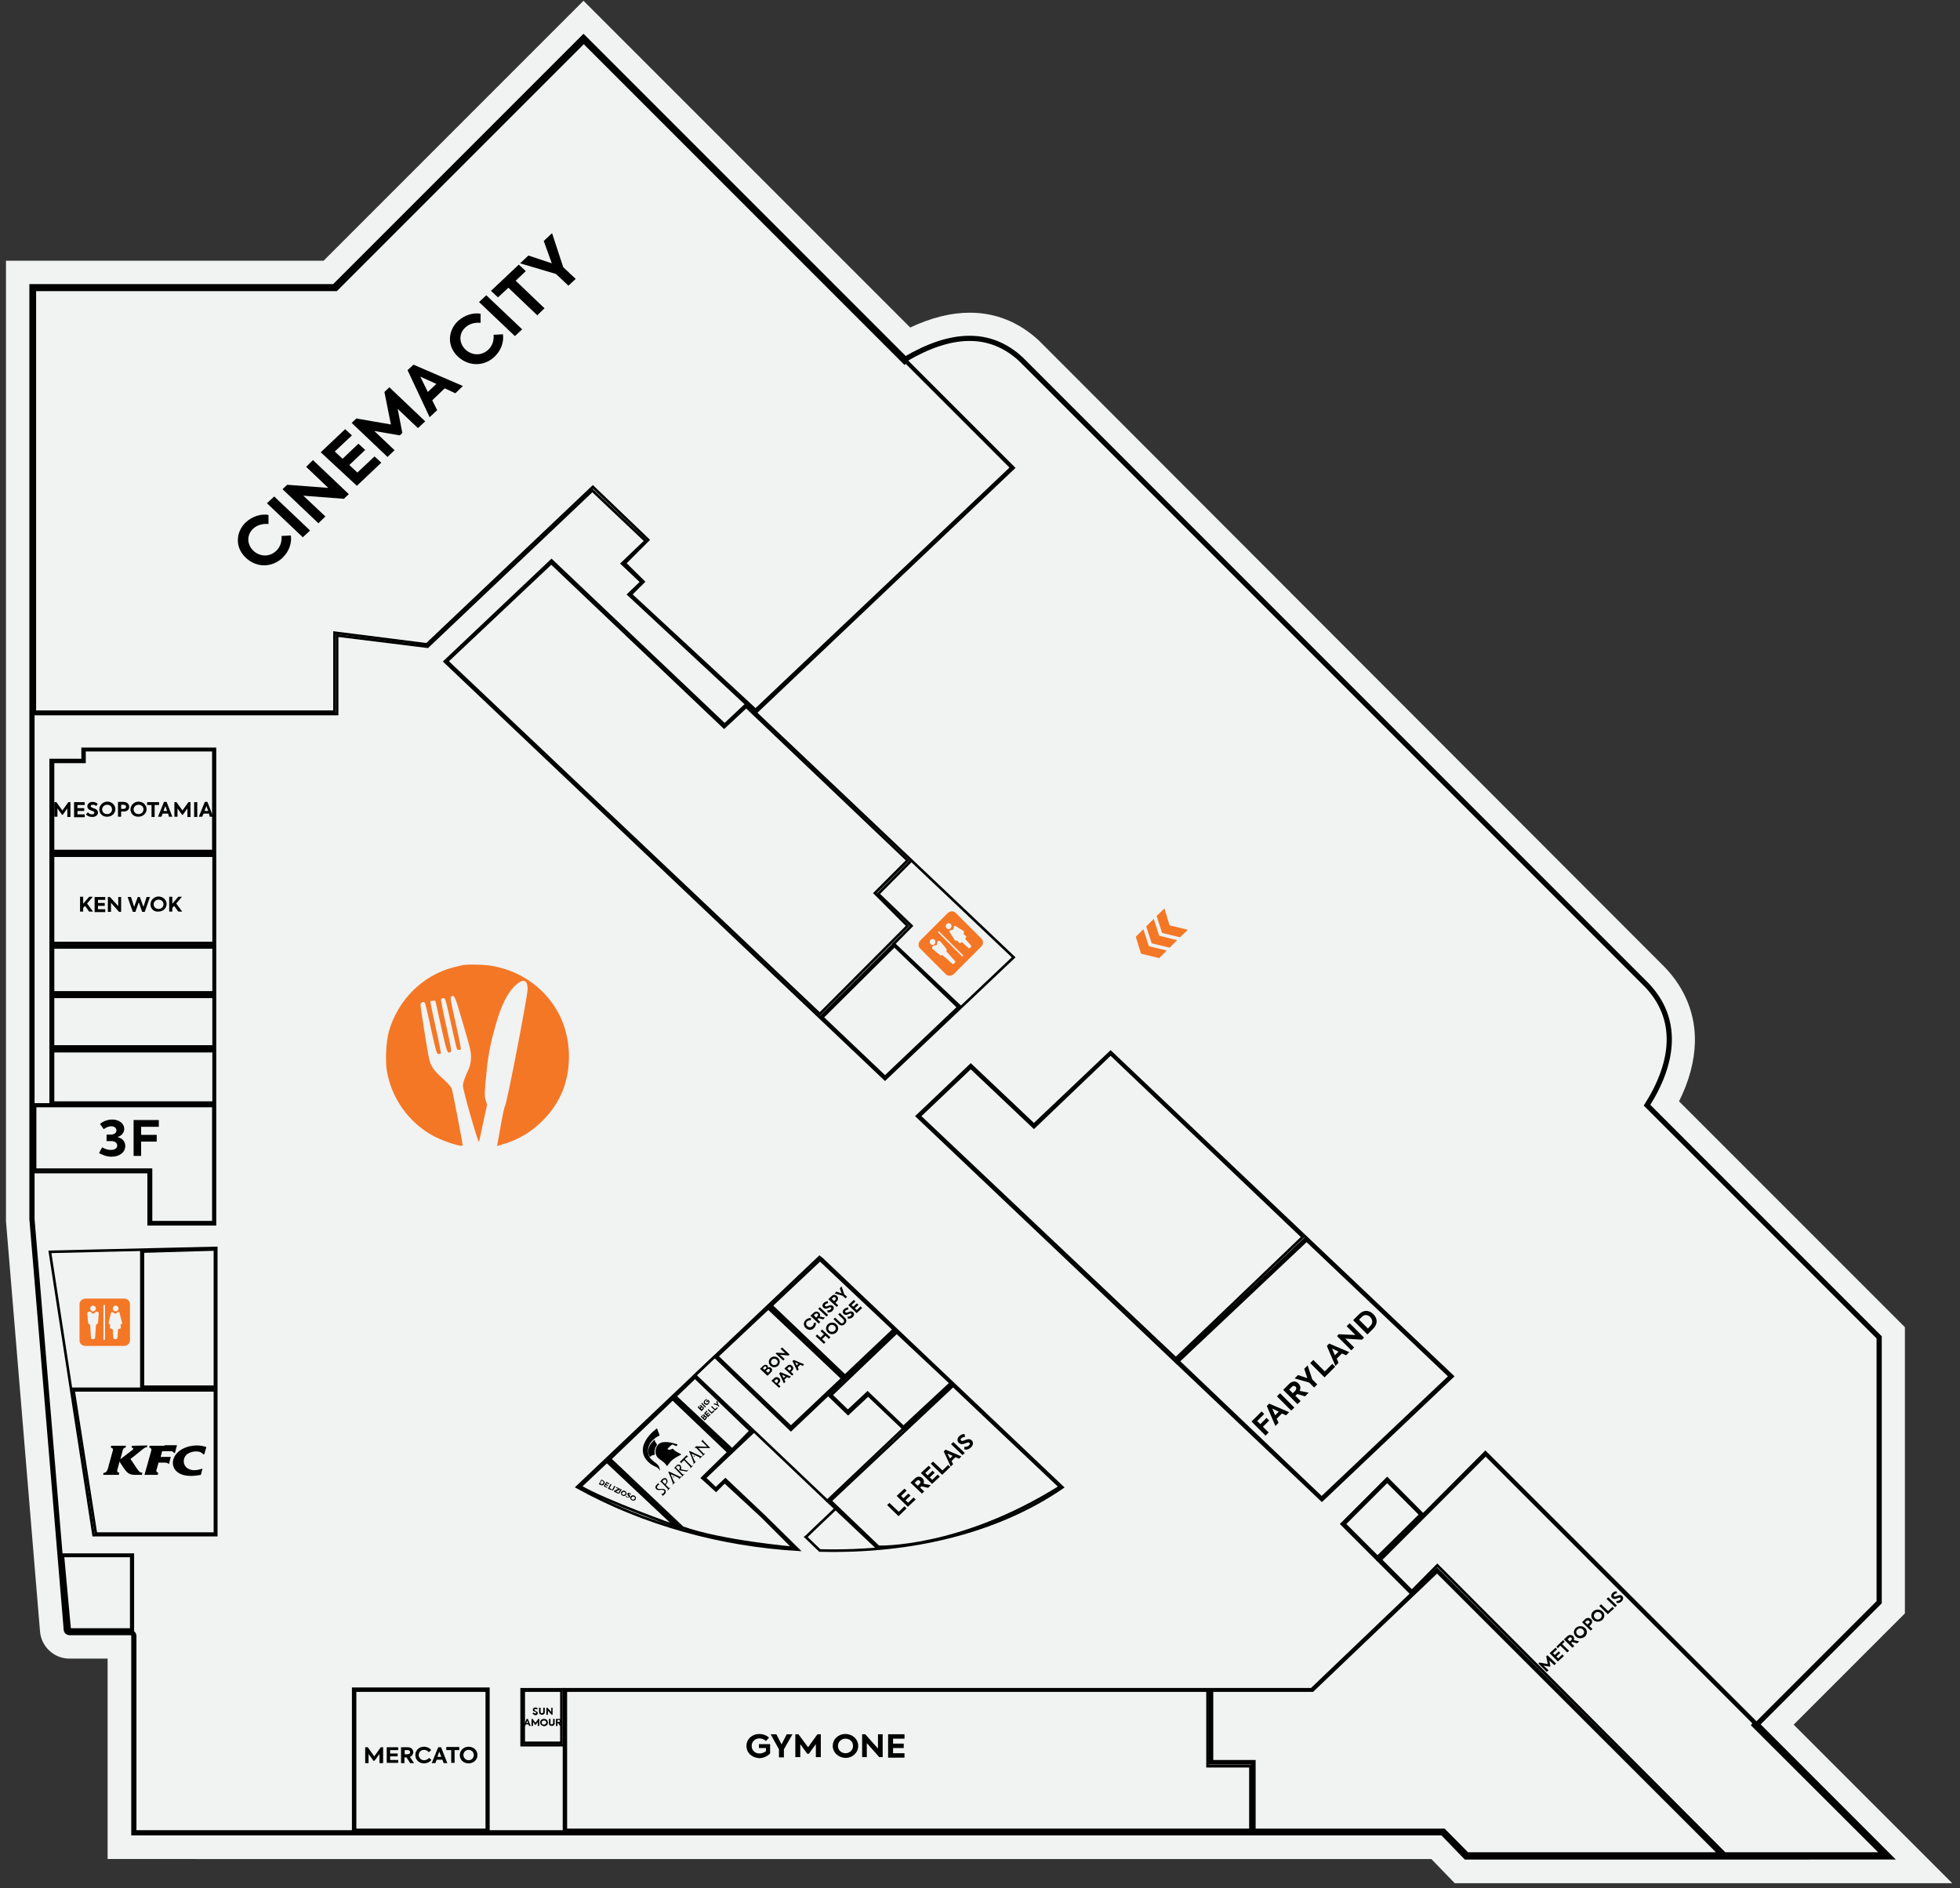 <?xml version="1.0" encoding="utf-8"?>
<!-- Generator: Adobe Illustrator 25.4.1, SVG Export Plug-In . SVG Version: 6.00 Build 0)  -->
<svg version="1.0" id="Layer_4" xmlns="http://www.w3.org/2000/svg" xmlns:xlink="http://www.w3.org/1999/xlink" x="0px" y="0px"
	 viewBox="0 0 754.1 726.4" style="enable-background:new 0 0 754.1 726.4;" xml:space="preserve">
<rect x="0" y="0" width="754.1" height="726.4" fill="#333333" stroke="none"/>
<style type="text/css">
	.st0{fill:#F1F2F2;}
	.st1{fill:none;stroke:#000000;stroke-width:2;stroke-miterlimit:10;}
	.st2{fill:none;stroke:#000000;stroke-miterlimit:10;}
	.st3{fill:#F47725;}
</style>
<g id="cladire">
	<g>
		<path class="st0" d="M561.9,719.6l-9-9.3H46.5v-77.1H26.8c-3.3,0-6-2.6-6.3-5.8L7.3,469.2V105.3h119.3l97.9-97.9L349.2,132
			c8.5-4.5,16.6-6.8,23.9-6.8c8.7,0,16.5,3.2,23.2,9.4l0.1,0.1l240.9,240.9c12.3,13,13.3,30.2,2.8,48.9l88.1,88.1v106.1l-44.9,44.9
			l56,56H561.9z"/>
		<path class="st0" d="M224.5,14.5l76.3,76.3l47.5,47.5c8.9-5.3,17.2-8,24.7-8c7.3,0,13.9,2.6,19.8,8l240.8,240.8
			c12.3,12.9,10.7,29.4,0.1,46.2l1.3,1.3l88,88v101.9l-47,47l51,51H564l-9-9.3l-9.3,0l-404.6,0H51.5v-75.7c0-0.7-0.6-1.3-1.3-1.3
			H26.8c-0.7,0-1.3-0.5-1.3-1.2L12.3,469V110.3h116.3L224.5,14.5 M224.5,0.3l-7.1,7.1l-92.9,92.9H12.3h-10v10V469v0.4l0,0.4
			l13.1,157.9c0.5,5.8,5.4,10.4,11.3,10.4h14.7v67.1v10h10H141l404.6,0l5.1,0l6.1,6.3l2.9,3h4.2h163.1h24.1l-17.1-17.1l-43.9-43.9
			l39.9-39.9l2.9-2.9v-4.1V514.7v-4.1l-2.9-2.9l-84-84c3.9-7.8,5.9-15.4,6.1-22.6c0.3-10.7-3.7-20.7-11.4-28.8l-0.1-0.1l-0.1-0.1
			L399.9,131.2l-0.1-0.1l-0.1-0.1c-7.7-7.1-16.6-10.7-26.6-10.7c-7.2,0-14.8,1.9-22.9,5.7l-42.2-42.2L231.6,7.4L224.5,0.3L224.5,0.3
			z"/>
		<path class="st1" d="M12.3,110.3h116.3l95.9-95.9l76.3,76.3l47.5,47.5c17.5-10.3,32.5-11.1,44.5,0l240.8,240.8
			c12.3,12.9,10.7,29.4,0.1,46.2l1.3,1.3l88,88v101.9l-47,47l51,51H564l-9-9.3l-9.3,0l-404.6,0H51.5v-75.7c0-0.7-0.6-1.3-1.3-1.3
			H26.8c-0.7,0-1.3-0.5-1.3-1.2L12.3,469V110.3z"/>
	</g>
</g>
<g id="magazine">
	<polygon class="st2" points="83.2,590.6 83.2,480.1 19.2,481.6 36,590.6 82.7,590.6 	"/>
	<polyline class="st2" points="187.9,705.3 187.9,649.7 135.9,649.7 135.9,705.3 	"/>
	<polyline class="st2" points="290.7,274.2 241.8,228.7 246.8,223.9 239.3,216.8 248.4,208.1 227.9,188.7 164.5,248.8 129.7,244.5 
		129.7,274.7 12.5,274.7 	"/>
	<line class="st2" x1="82.7" y1="328.3" x2="19.5" y2="328.3"/>
	<line class="st2" x1="19.5" y1="363.7" x2="82.7" y2="363.7"/>
	<polyline class="st2" points="12.5,450.9 57.2,450.9 57.2,471 82.7,471 82.7,328.3 82.7,288.1 31.8,288.1 31.8,292.4 19.5,292.4 
		19.5,403.4 	"/>
	<line class="st2" x1="82.7" y1="534.3" x2="27.4" y2="534.3"/>
	<line class="st2" x1="54.4" y1="480.7" x2="54.4" y2="534.3"/>
	<polyline class="st2" points="217,705.3 217,649.9 286.7,649.9 504.6,649.9 552.9,603.7 663.6,714.3 	"/>
	<polygon class="st2" points="558.9,529.5 508.6,577.2 352.8,429.4 373.5,409.7 397.8,432.7 427.3,404.7 	"/>
	<line class="st2" x1="295.6" y1="502.3" x2="325.1" y2="530.3"/>
	<polyline class="st2" points="318.6,536.5 326.3,543.9 334,536.7 347.9,549.9 366.7,532.1 	"/>
	<polyline class="st2" points="337.8,595.8 318.3,577.4 347.6,549.6 	"/>
	<polyline class="st2" points="318.3,577.4 290.2,550.7 267.4,529.1 275,521.9 304.3,550.1 325.5,530 345,511.5 	"/>
	<polyline class="st2" points="290.1,550.6 281.5,558.7 258.8,537.2 	"/>
	<path class="st2" d="M321.5,580.4l-8.1,7.7l-3,2.9l-0.4,0.3l5.4,5.2c35.5,0.9,68.5-7.2,93.4-24.3l-64.5-61.2l-27.9-26.5l-1.1-0.9
		l-46.5,44.1l-46.8,44.4c26,14.4,55.8,22.4,85.1,24.1l-13-12.8l-15-14.2l-3.7,3.5l-4.3-4.1l10.4-9.9"/>
	<path class="st2" d="M283.5,593.5"/>
	<path class="st2" d="M294.1,583.4"/>
	<line class="st2" x1="233.5" y1="561.3" x2="262" y2="588.3"/>
	<polyline class="st2" points="348.3,138.3 390,180 290.7,274.2 390,368.3 340.5,415.2 171.1,254.5 212.2,215.6 278.8,278.8 
		287.2,270.9 	"/>
	<line class="st2" x1="502.3" y1="476.4" x2="452" y2="524.1"/>
	<line class="st2" x1="19.5" y1="382.6" x2="82.7" y2="382.6"/>
	<polyline class="st2" points="82.7,403.4 19.5,403.4 19.5,424.9 	"/>
	<line class="st2" x1="12.5" y1="424.9" x2="82.7" y2="424.9"/>
	<polyline class="st2" points="23,598.1 51.1,598.1 51.1,628.8 	"/>
	<polyline class="st2" points="217,649.9 200.7,649.9 200.7,671.4 217,671.4 	"/>
	<polyline class="st2" points="465.5,649.9 465.5,678.4 481.9,678.4 481.9,705.3 	"/>
	<polyline class="st2" points="543,613.1 530.1,600.2 571.5,558.7 676.3,663.4 	"/>
	<polyline class="st2" points="530.1,600.2 516.2,586.3 533.7,568.8 547.5,582.7 	"/>
	<path class="st2" d="M302.5,379.2"/>
	<polyline class="st2" points="369.7,387.5 343.9,363.1 350.7,356.2 337.9,343.9 350.7,331 	"/>
	<line class="st2" x1="344.1" y1="363" x2="315.6" y2="391.4"/>
</g>
<g id="logo">
	<g>
		<path d="M94.6,214.6c-4.3-4-3.9-9.9-0.1-13.6c2.6-2.4,5.9-3.4,8.8-2.9l0,3.5c-2.1-0.2-4.3,0.3-5.9,1.8c-2.5,2.3-2.5,6,0.1,8.5
			c2.6,2.4,6.3,2.4,8.8,0c1.6-1.5,2.2-3.7,2-5.7l3.6-0.2c0.4,2.7-0.5,6-3.2,8.6C104.8,218.3,98.8,218.6,94.6,214.6z"/>
		<path d="M105.5,191l13.8,13.1l-2.8,2.6l-13.8-13.1L105.5,191z"/>
		<path d="M120.4,177l13.8,13.1l-1.9,1.8l-15.6-1.2l8.5,8l-2.7,2.6l-13.8-13.1l1.8-1.7l15.8,1.2l-8.5-8.1L120.4,177z"/>
		<path d="M123.4,174l9.4-8.9l2.6,2.4l-6.6,6.2l3,2.8l6.1-5.8l2.6,2.4l-6.1,5.8l3.1,2.9l6.6-6.2l2.6,2.4l-9.4,8.9L123.4,174z"/>
		<path d="M135.3,162.7l1.8-1.7l13.3,2.3l-2.5-12.5l1.9-1.8l13.8,13.1l-2.8,2.6l-7.8-7.4l1.8,9.3l-1,0.9l-9.8-1.7l7.8,7.4l-2.7,2.6
			L135.3,162.7z"/>
		<path d="M171.1,149.4l-4.8,4.6l1.9,3.8l-2.9,2.7l-8.5-18.1l2.3-2.1l19,8.2l-2.9,2.8L171.1,149.4z M164.6,150.8l3.3-3.1l-6.2-2.8
			L164.6,150.8z"/>
		<path d="M176.2,137.2c-4.3-4-3.9-9.9-0.1-13.6c2.6-2.4,5.9-3.4,8.8-2.9l0,3.5c-2.1-0.2-4.3,0.3-5.9,1.8c-2.5,2.3-2.5,6,0.1,8.5
			c2.6,2.4,6.3,2.4,8.8,0c1.6-1.5,2.2-3.7,2-5.7l3.6-0.2c0.4,2.7-0.5,6-3.2,8.6C186.5,140.9,180.5,141.2,176.2,137.2z"/>
		<path d="M187.1,113.6l13.8,13.1l-2.8,2.6l-13.8-13.1L187.1,113.6z"/>
		<path d="M191.6,114.4l-2.7-2.5l10.7-10.1l2.7,2.5l-3.9,3.7l11.1,10.6l-2.8,2.7l-11.1-10.6L191.6,114.4z"/>
		<path d="M216.7,102.8l4.8,4.5l-2.8,2.6l-4.8-4.5l-13.8-4.1l3.2-3l9,3l-3.1-8.6l3.2-3L216.7,102.8z"/>
	</g>
	<g>
		<path d="M20.9,308.6h0.8l2.3,3.2l2.3-3.2h0.8v5.7h-1.2V311l-1.7,2.4h-0.4l-1.7-2.4v3.2h-1.2V308.6z"/>
		<path d="M28.5,308.6h4.1v1.1h-2.8v1.2h2.6v1.1h-2.6v1.3h2.8v1.1h-4.1V308.6z"/>
		<path d="M33.1,313.3l0.7-0.8c0.4,0.5,1,0.8,1.6,0.8c0.5,0,0.9-0.3,0.9-0.6c0-0.3-0.2-0.5-0.5-0.6c-0.4-0.2-0.9-0.3-1.3-0.5
			c-0.5-0.3-0.9-0.7-0.9-1.4c0-0.9,0.8-1.7,2-1.7c0.7,0,1.4,0.2,2,0.8l-0.6,0.8c-0.4-0.4-0.9-0.5-1.3-0.5c-0.5,0-0.8,0.2-0.8,0.5
			c0,0.3,0.2,0.4,0.5,0.6c0.3,0.1,0.9,0.4,1.3,0.5c0.6,0.3,1,0.7,1,1.4c0,1-0.9,1.7-2.2,1.7C34.5,314.3,33.6,314,33.1,313.3z"/>
		<path d="M38.2,311.4c0-1.6,1.4-3,3.1-3c1.7,0,3.1,1.3,3.1,2.9c0,1.6-1.4,2.9-3.1,2.9C39.5,314.3,38.2,313,38.2,311.4z M43.1,311.4
			c0-1.1-0.8-1.8-1.9-1.8c-1,0-1.9,0.8-1.9,1.8c0,1,0.8,1.8,1.9,1.8C42.3,313.2,43.1,312.4,43.1,311.4z"/>
		<path d="M49.7,310.4c0,1-0.6,1.8-2.2,1.8h-0.9v2h-1.2v-5.7h2.2C49.1,308.6,49.7,309.5,49.7,310.4z M48.5,310.4
			c0-0.4-0.3-0.8-0.9-0.8h-1v1.6h1C48.2,311.2,48.5,310.8,48.5,310.4z"/>
		<path d="M50.2,311.4c0-1.6,1.4-3,3.1-3c1.7,0,3.1,1.3,3.1,2.9c0,1.6-1.4,2.9-3.1,2.9C51.5,314.3,50.2,313,50.2,311.4z M55.2,311.4
			c0-1.1-0.8-1.8-1.9-1.8c-1,0-1.9,0.8-1.9,1.8c0,1,0.8,1.8,1.9,1.8C54.4,313.2,55.2,312.4,55.2,311.4z"/>
		<path d="M56.6,309.7v-1.1h4.6v1.1h-1.7v4.6h-1.2v-4.6H56.6z"/>
		<path d="M64.7,313h-2.1l-0.5,1.2h-1.3l2.3-5.7h1l2.2,5.7h-1.3L64.7,313z M62.9,312h1.4l-0.7-1.9L62.9,312z"/>
		<path d="M67.1,308.6h0.8l2.3,3.2l2.3-3.2h0.8v5.7h-1.2V311l-1.7,2.4H70l-1.7-2.4v3.2h-1.2V308.6z"/>
		<path d="M75.9,308.6v5.7h-1.2v-5.7H75.9z"/>
		<path d="M80.4,313h-2.1l-0.5,1.2h-1.3l2.3-5.7h1l2.2,5.7h-1.3L80.4,313z M78.7,312h1.4l-0.7-1.9L78.7,312z"/>
	</g>
	<g>
		<path d="M32.7,348.5l-0.7,0.8v1.4h-1.2v-5.7h1.2v2.7l2.3-2.7h1.4l-2.2,2.6l2.3,3.1h-1.5L32.7,348.5z"/>
		<path d="M36.4,345.1h4.1v1.1h-2.8v1.2h2.6v1.1h-2.6v1.3h2.8v1.1h-4.1V345.1z"/>
		<path d="M46.6,345.1v5.7h-0.8l-3.1-3.5v3.5h-1.2v-5.7h0.8l3.2,3.5v-3.5H46.6z"/>
		<path d="M49.1,345.1h1.3l1.2,3.8l1.4-3.8h0.8l1.4,3.8l1.2-3.8h1.3l-2,5.7h-1l-1.3-3.7l-1.3,3.7h-1L49.1,345.1z"/>
		<path d="M57.9,347.9c0-1.6,1.4-3,3.1-3c1.7,0,3.1,1.3,3.1,2.9c0,1.6-1.4,2.9-3.1,2.9C59.2,350.9,57.9,349.6,57.9,347.9z
			 M62.9,347.9c0-1.1-0.8-1.8-1.9-1.8c-1,0-1.9,0.8-1.9,1.8c0,1,0.8,1.8,1.9,1.8C62,349.7,62.9,349,62.9,347.9z"/>
		<path d="M67,348.5l-0.7,0.8v1.4h-1.2v-5.7h1.2v2.7l2.3-2.7H70l-2.2,2.6l2.3,3.1h-1.5L67,348.5z"/>
	</g>
	<g>
		<path d="M38.1,443.6l1.2-2.2c1.3,0.8,2.5,1,3.4,1c1.5,0,2.4-0.7,2.4-1.7s-0.9-1.7-2.3-1.7H41v-2.5h1.6c1.4,0,2.2-0.7,2.2-1.6
			c0-1-0.9-1.6-2-1.6c-0.9,0-1.7,0.3-2.9,1.1l-1.4-2c1.1-1,2.9-1.7,4.7-1.7c2.7,0,4.6,1.6,4.6,3.6c0,1.5-1.1,2.7-2.5,3.1v0.1
			c1.9,0.4,2.9,1.8,2.9,3.4c0,2.4-2.2,4.1-5.3,4.1C41.1,445,39.6,444.4,38.1,443.6z"/>
		<path d="M51.3,430.9h9.8v2.6h-6.8v3.1h6v2.6h-6v5.5h-2.9V430.9z"/>
	</g>
	<g>
		<path d="M481.5,546.9l3.9-3.9l1,1l-2.7,2.7l1.2,1.2l2.4-2.4l1,1l-2.4,2.4l2.2,2.2l-1.2,1.2L481.5,546.9z"/>
		<path d="M493.2,543.8l-2,2l0.7,1.6l-1.2,1.2l-3.3-7.7l0.9-0.9l7.7,3.3l-1.2,1.2L493.2,543.8z M490.6,544.5l1.4-1.4l-2.5-1.2
			L490.6,544.5z"/>
		<path d="M492.5,536l5.5,5.5l-1.2,1.2l-5.5-5.5L492.5,536z"/>
		<path d="M499.1,536.3l-0.7,0.7l2,2l-1.2,1.2l-5.5-5.5l2.2-2.2c1.4-1.4,2.8-1.2,3.7-0.2c0.7,0.7,1,1.7,0.4,2.8l3.5,0.7l-1.4,1.4
			L499.1,536.3z M497.4,536l0.9-0.9c0.6-0.6,0.5-1.3,0.2-1.6c-0.4-0.4-1-0.5-1.5,0.1l-1,1L497.4,536z"/>
		<path d="M504.9,530.7l1.9,1.9l-1.2,1.2l-1.9-1.9l-5.6-1.6l1.3-1.3l3.6,1.2l-1.2-3.6l1.3-1.3L504.9,530.7z"/>
		<path d="M504.1,524.4l1.2-1.2l4.4,4.4l2.9-2.9l1.1,1.1l-4.1,4.1L504.1,524.4z"/>
		<path d="M516.3,520.7l-2,2l0.7,1.6l-1.2,1.2l-3.3-7.7l0.9-0.9l7.7,3.3l-1.2,1.2L516.3,520.7z M513.6,521.4l1.4-1.4l-2.5-1.2
			L513.6,521.4z"/>
		<path d="M519.3,509.1l5.5,5.5l-0.8,0.8l-6.4-0.4l3.4,3.4l-1.1,1.1l-5.5-5.5l0.7-0.7l6.4,0.3l-3.4-3.4L519.3,509.1z"/>
		<path d="M520.6,507.9l2.3-2.3c1.7-1.7,3.8-1.7,5.5,0c1.7,1.7,1.7,3.8-0.1,5.6l-2.2,2.2L520.6,507.9z M527.3,510
			c1-1,0.8-2.3-0.1-3.3c-0.9-0.9-2.2-1.1-3.2-0.1l-1.1,1.1l3.4,3.4L527.3,510z"/>
	</g>
	<g>
		<path d="M140.6,672.2h0.9l2.5,3.5l2.5-3.5h0.9v6.1H146v-3.5l-1.9,2.6h-0.4l-1.9-2.6v3.5h-1.3V672.2z"/>
		<path d="M148.8,672.2h4.4v1.1h-3.1v1.3h2.9v1.1h-2.9v1.4h3.1v1.1h-4.4V672.2z"/>
		<path d="M156.4,676.1h-0.8v2.2h-1.3v-6.1h2.5c1.5,0,2.2,0.9,2.2,1.9c0,0.7-0.4,1.5-1.3,1.8l1.6,2.4h-1.5L156.4,676.1z
			 M155.7,674.9h1.1c0.7,0,1-0.4,1-0.8c0-0.4-0.3-0.8-0.9-0.8h-1.2V674.9z"/>
		<path d="M159.8,675.2c0-1.9,1.5-3.2,3.3-3.2c1.2,0,2.2,0.5,2.8,1.3l-0.9,0.8c-0.4-0.5-1.1-0.9-1.8-0.9c-1.2,0-2.1,0.8-2.1,2
			c0,1.1,0.9,2,2.1,2c0.8,0,1.4-0.4,1.9-0.9l0.9,0.8c-0.6,0.7-1.6,1.3-2.9,1.3C161.3,678.4,159.8,677.1,159.8,675.2z"/>
		<path d="M170.2,677H168l-0.5,1.3h-1.4l2.5-6.1h1.1l2.4,6.1h-1.4L170.2,677z M168.3,675.9h1.5l-0.8-2L168.3,675.9z"/>
		<path d="M171.7,673.3v-1.2h5v1.2h-1.8v4.9h-1.3v-4.9H171.7z"/>
		<path d="M176.9,675.2c0-1.8,1.5-3.2,3.4-3.2c1.9,0,3.4,1.4,3.4,3.2c0,1.8-1.5,3.2-3.4,3.2C178.3,678.4,176.9,677,176.9,675.2z
			 M182.3,675.2c0-1.1-0.9-2-2-2c-1.1,0-2,0.8-2,2c0,1.1,0.9,2,2,2C181.4,677.2,182.3,676.3,182.3,675.2z"/>
	</g>
	<g>
		<path d="M204.9,659.2l0.3-0.4c0.2,0.2,0.5,0.4,0.7,0.4c0.2,0,0.4-0.1,0.4-0.3c0-0.1-0.1-0.2-0.3-0.3c-0.2-0.1-0.4-0.1-0.6-0.2
			c-0.2-0.1-0.4-0.3-0.4-0.7c0-0.4,0.4-0.8,1-0.8c0.3,0,0.7,0.1,0.9,0.4l-0.3,0.4c-0.2-0.2-0.4-0.2-0.6-0.2c-0.2,0-0.4,0.1-0.4,0.3
			c0,0.1,0.1,0.2,0.2,0.3c0.1,0.1,0.4,0.2,0.6,0.3c0.3,0.1,0.5,0.3,0.5,0.7c0,0.5-0.4,0.8-1,0.8
			C205.5,659.7,205.1,659.6,204.9,659.2z"/>
		<path d="M207.4,658.7V657h0.6v1.6c0,0.4,0.2,0.5,0.5,0.5c0.3,0,0.5-0.2,0.5-0.5V657h0.6v1.7c0,0.7-0.5,1-1.1,1
			C207.9,659.7,207.4,659.4,207.4,658.7z"/>
		<path d="M212.6,657v2.7h-0.4l-1.4-1.6v1.6h-0.6V657h0.4l1.5,1.6V657H212.6z"/>
		<path d="M203.3,663.4h-1l-0.2,0.6h-0.6l1.1-2.7h0.5l1.1,2.7h-0.6L203.3,663.4z M202.5,662.9h0.7l-0.3-0.9L202.5,662.9z"/>
		<path d="M204.5,661.3h0.4l1.1,1.5l1.1-1.5h0.4v2.7h-0.6v-1.5l-0.8,1.1h-0.2l-0.8-1.1v1.5h-0.6V661.3z"/>
		<path d="M207.8,662.7c0-0.8,0.6-1.4,1.5-1.4s1.5,0.6,1.5,1.4c0,0.8-0.6,1.4-1.5,1.4C208.5,664,207.8,663.4,207.8,662.7z
			 M210.2,662.7c0-0.5-0.4-0.8-0.9-0.8c-0.5,0-0.9,0.4-0.9,0.8c0,0.5,0.4,0.8,0.9,0.8S210.2,663.1,210.2,662.7z"/>
		<path d="M211.2,663v-1.7h0.6v1.6c0,0.4,0.2,0.5,0.5,0.5c0.3,0,0.5-0.2,0.5-0.5v-1.6h0.6v1.7c0,0.7-0.5,1-1.1,1
			C211.7,664,211.2,663.7,211.2,663z"/>
		<path d="M214.8,663h-0.3v1h-0.6v-2.7h1.1c0.7,0,1,0.4,1,0.8c0,0.3-0.2,0.6-0.6,0.8l0.7,1h-0.7L214.8,663z M214.5,662.5h0.5
			c0.3,0,0.4-0.2,0.4-0.4c0-0.2-0.1-0.4-0.4-0.4h-0.5V662.5z"/>
	</g>
	<g>
		<path d="M287.2,671.7c0-2.7,2.2-4.6,4.9-4.6c1.6,0,2.9,0.6,3.8,1.4l-1.2,1.3c-0.6-0.6-1.6-1-2.5-1c-1.7,0-3,1.2-3,2.9
			c0,1.6,1.2,2.9,3,2.9c1,0,1.9-0.4,2.5-0.9v-1.2H292v-1.5h4.3v3.6c-1.1,1.1-2.6,1.8-4.2,1.8C289.2,676.2,287.2,674.3,287.2,671.7z"
			/>
		<path d="M301.6,673v3.1h-1.9V673l-3.2-5.8h2.2l2,3.9l2-3.9h2.2L301.6,673z"/>
		<path d="M306,667.2h1.2l3.7,5l3.6-5h1.3v8.8h-1.9v-5l-2.7,3.7h-0.6l-2.7-3.7v5H306V667.2z"/>
		<path d="M320.4,671.7c0-2.6,2.1-4.6,4.9-4.6c2.7,0,4.9,2,4.9,4.6c0,2.5-2.1,4.6-4.9,4.6C322.5,676.2,320.4,674.2,320.4,671.7z
			 M328.2,671.7c0-1.7-1.3-2.8-2.9-2.8c-1.6,0-2.9,1.2-2.9,2.8c0,1.6,1.3,2.8,2.9,2.8C326.9,674.5,328.2,673.3,328.2,671.7z"/>
		<path d="M339.6,667.2v8.8h-1.3l-4.8-5.4v5.4h-1.8v-8.8h1.2l4.9,5.5v-5.5H339.6z"/>
		<path d="M341.7,667.2h6.3v1.7h-4.4v1.9h4.1v1.7h-4.1v2h4.4v1.7h-6.3V667.2z"/>
	</g>
	<g>
		<path d="M591.9,640l0.4-0.4l3.2,0.6l-0.6-3l0.5-0.4l3.3,3.2l-0.7,0.6l-1.9-1.8l0.4,2.2l-0.2,0.2l-2.4-0.4l1.9,1.8l-0.7,0.6
			L591.9,640z"/>
		<path d="M596.2,636l2.3-2.1l0.6,0.6l-1.6,1.5l0.7,0.7l1.5-1.4l0.6,0.6l-1.5,1.4l0.7,0.7l1.6-1.5l0.6,0.6l-2.3,2.1L596.2,636z"/>
		<path d="M599.4,634.1l-0.6-0.6l2.6-2.5l0.6,0.6l-1,0.9l2.7,2.6l-0.7,0.6l-2.7-2.6L599.4,634.1z"/>
		<path d="M604.9,631.7l-0.4,0.4l1.2,1.2l-0.7,0.6l-3.3-3.2l1.3-1.2c0.8-0.7,1.6-0.6,2.2-0.1c0.4,0.4,0.6,1,0.3,1.6l2.1,0.5
			l-0.8,0.7L604.9,631.7z M604,631.5l0.5-0.5c0.4-0.4,0.3-0.7,0.1-0.9c-0.2-0.2-0.6-0.3-0.9,0l-0.6,0.6L604,631.5z"/>
		<path d="M606.3,629.6c-1-0.9-1-2.4,0-3.3c1-0.9,2.5-0.9,3.5,0c1,0.9,1,2.3,0,3.3C608.7,630.5,607.2,630.5,606.3,629.6z M609,626.9
			c-0.6-0.6-1.5-0.6-2.1,0c-0.6,0.5-0.6,1.4,0,2c0.6,0.6,1.5,0.6,2.1,0C609.6,628.4,609.7,627.5,609,626.9z"/>
		<path d="M612.1,622.9c0.6,0.5,0.7,1.4-0.1,2.2l-0.5,0.5l1.2,1.1l-0.7,0.6l-3.3-3.2l1.2-1.2C610.7,622.2,611.6,622.4,612.1,622.9z
			 M611.4,623.6c-0.2-0.2-0.6-0.3-1,0l-0.6,0.5l1,0.9l0.5-0.5C611.8,624.2,611.7,623.8,611.4,623.6z"/>
		<path d="M613,623.2c-1-0.9-1-2.4,0-3.3c1-0.9,2.5-0.9,3.5,0c1,0.9,1,2.3,0,3.3C615.4,624.1,613.9,624.1,613,623.2z M615.8,620.6
			c-0.6-0.6-1.5-0.6-2.1,0c-0.6,0.5-0.6,1.4,0,2c0.6,0.6,1.5,0.6,2.1,0C616.4,622,616.4,621.1,615.8,620.6z"/>
		<path d="M615.3,617.8l0.7-0.6l2.7,2.6l1.7-1.6l0.6,0.6l-2.4,2.2L615.3,617.8z"/>
		<path d="M618.8,614.5l3.3,3.2l-0.7,0.6l-3.3-3.2L618.8,614.5z"/>
		<path d="M622,616.7l-0.1-0.8c0.5,0.1,1-0.1,1.4-0.4c0.3-0.3,0.3-0.6,0.1-0.8c-0.2-0.2-0.4-0.1-0.7,0c-0.3,0.1-0.7,0.3-1,0.4
			c-0.5,0.1-0.9,0.1-1.4-0.3c-0.6-0.5-0.5-1.4,0.2-2c0.4-0.4,0.9-0.6,1.5-0.6l0.1,0.8c-0.4,0-0.8,0.2-1,0.4
			c-0.3,0.3-0.3,0.5-0.1,0.7c0.2,0.2,0.4,0.1,0.6,0.1c0.3-0.1,0.7-0.3,1.1-0.4c0.5-0.2,1-0.2,1.4,0.2c0.6,0.6,0.5,1.4-0.2,2.1
			C623.4,616.6,622.7,616.8,622,616.7z"/>
	</g>
	<g>
		<path d="M231.4,569.2l0.7,0.4c0.6,0.3,0.7,0.8,0.4,1.3c-0.3,0.5-0.8,0.7-1.4,0.4l-0.7-0.3L231.4,569.2z M231.3,570.9
			c0.3,0.2,0.6,0,0.8-0.3c0.2-0.3,0.1-0.6-0.2-0.8l-0.4-0.2l-0.6,1.1L231.3,570.9z"/>
		<path d="M233.3,570.1l1.2,0.6l-0.2,0.3l-0.9-0.4l-0.2,0.4l0.8,0.4l-0.2,0.3l-0.8-0.4l-0.2,0.4l0.9,0.4l-0.2,0.3l-1.2-0.6
			L233.3,570.1z"/>
		<path d="M234.9,570.9l0.4,0.2l-0.8,1.4l0.9,0.5l-0.2,0.3l-1.3-0.6L234.9,570.9z"/>
		<path d="M236.8,571.8l-1,1.7l-0.4-0.2l1-1.7L236.8,571.8z"/>
		<path d="M236.3,573.5l1.6-0.7l-0.9-0.4l0.2-0.3l1.4,0.7l-0.1,0.3l-1.5,0.7l0.9,0.5l-0.2,0.3l-1.4-0.7L236.3,573.5z"/>
		<path d="M239.2,573l-1,1.7l-0.4-0.2l1-1.7L239.2,573z"/>
		<path d="M239,574c0.3-0.5,0.9-0.7,1.5-0.4c0.5,0.3,0.7,0.9,0.5,1.4c-0.3,0.5-0.9,0.7-1.5,0.4C238.9,575.1,238.8,574.5,239,574z
			 M240.6,574.8c0.2-0.3,0-0.7-0.3-0.8c-0.3-0.2-0.7,0-0.9,0.3c-0.2,0.3-0.1,0.7,0.3,0.8C240,575.2,240.4,575.1,240.6,574.8z"/>
		<path d="M240.8,575.6l0.3-0.1c0,0.2,0.2,0.4,0.4,0.5c0.2,0.1,0.3,0.1,0.4-0.1c0-0.1,0-0.2-0.1-0.3c-0.1-0.1-0.2-0.2-0.3-0.4
			c-0.1-0.2-0.2-0.4-0.1-0.6c0.2-0.3,0.5-0.4,0.9-0.2c0.2,0.1,0.4,0.3,0.5,0.5l-0.3,0.2c0-0.2-0.2-0.3-0.3-0.4c-0.1-0.1-0.3,0-0.3,0
			c0,0.1,0,0.2,0.1,0.2c0.1,0.1,0.2,0.2,0.3,0.4c0.1,0.2,0.2,0.4,0.1,0.6c-0.2,0.3-0.6,0.4-1,0.2C241,576.1,240.8,575.9,240.8,575.6
			z"/>
		<path d="M242.6,575.8c0.3-0.5,0.9-0.7,1.5-0.4c0.5,0.3,0.7,0.9,0.5,1.4c-0.3,0.5-0.9,0.7-1.5,0.4
			C242.5,576.9,242.3,576.3,242.6,575.8z M244.2,576.6c0.2-0.3,0-0.7-0.3-0.8c-0.3-0.2-0.7,0-0.9,0.3c-0.2,0.3-0.1,0.7,0.3,0.8
			C243.6,577,244,576.9,244.2,576.6z"/>
	</g>
	<g>
		<path d="M270.6,541.3c0.2,0.2,0.3,0.6,0,0.9l-0.7,0.7l-1.5-1.5l0.7-0.6c0.3-0.3,0.6-0.2,0.8-0.1c0.1,0.1,0.2,0.3,0.1,0.5
			C270.2,541,270.5,541.1,270.6,541.3z M268.9,541.3l0.3,0.3l0.3-0.3c0.1-0.1,0.1-0.3,0-0.4c-0.1-0.1-0.2-0.1-0.3,0L268.9,541.3z
			 M270.3,541.5c-0.1-0.1-0.3-0.1-0.4,0l-0.3,0.3l0.4,0.4l0.3-0.3C270.4,541.8,270.4,541.6,270.3,541.5z"/>
		<path d="M270.1,539.7l1.5,1.5l-0.3,0.3l-1.5-1.5L270.1,539.7z"/>
		<path d="M271.1,540.2c-0.5-0.4-0.4-1.1,0-1.5c0.3-0.2,0.6-0.4,0.9-0.4l0,0.4c-0.2,0-0.4,0.1-0.6,0.2c-0.3,0.3-0.3,0.7,0,0.9
			c0.3,0.3,0.7,0.3,1,0c0.2-0.2,0.2-0.4,0.2-0.5l-0.2-0.2l-0.4,0.4l-0.3-0.3l0.7-0.7l0.6,0.6c0,0.4-0.1,0.7-0.4,1
			C272.3,540.6,271.6,540.6,271.1,540.2z"/>
		<path d="M271.8,544.9c0.2,0.2,0.3,0.6,0,0.9l-0.7,0.7l-1.5-1.5l0.7-0.6c0.3-0.3,0.6-0.2,0.8-0.1c0.1,0.1,0.2,0.3,0.1,0.5
			C271.3,544.7,271.6,544.8,271.8,544.9z M270.1,545l0.3,0.3l0.3-0.3c0.1-0.1,0.1-0.3,0-0.4c-0.1-0.1-0.2-0.1-0.3,0L270.1,545z
			 M271.4,545.2c-0.1-0.1-0.3-0.1-0.4,0l-0.3,0.3l0.4,0.4l0.3-0.3C271.6,545.5,271.5,545.3,271.4,545.2z"/>
		<path d="M270.9,543.7l1-1l0.3,0.3l-0.7,0.7l0.3,0.3l0.7-0.6l0.3,0.3l-0.7,0.6l0.3,0.3l0.7-0.7l0.3,0.3l-1,1L270.9,543.7z"/>
		<path d="M272.3,542.4l0.3-0.3l1.2,1.2l0.8-0.7l0.3,0.3l-1.1,1L272.3,542.4z"/>
		<path d="M273.6,541.2l0.3-0.3l1.2,1.2l0.8-0.7l0.3,0.3l-1.1,1L273.6,541.2z"/>
		<path d="M276.3,540.4l0.5,0.5l-0.3,0.3l-0.5-0.5l-1.5-0.5l0.4-0.3l1,0.3l-0.3-1l0.4-0.3L276.3,540.4z"/>
	</g>
	<g>
		<path d="M296.7,526.3c0.5,0.4,0.5,1.1-0.1,1.7l-1.3,1.3l-2.9-2.7l1.3-1.2c0.6-0.5,1.2-0.4,1.5-0.1c0.3,0.2,0.3,0.6,0.2,0.9
			C295.9,525.8,296.4,526,296.7,526.3z M293.5,526.4l0.6,0.6l0.6-0.5c0.3-0.2,0.2-0.5,0-0.7c-0.2-0.1-0.4-0.2-0.6,0L293.5,526.4z
			 M296.1,526.8c-0.2-0.2-0.5-0.2-0.8,0l-0.6,0.6l0.8,0.7l0.6-0.6C296.3,527.3,296.2,527,296.1,526.8z"/>
		<path d="M296.4,525.4c-0.8-0.8-0.8-2.1,0-2.9c0.8-0.8,2.2-0.8,3,0c0.8,0.8,0.8,2,0,2.9C298.5,526.2,297.2,526.2,296.4,525.4z
			 M298.8,523.1c-0.5-0.5-1.3-0.5-1.8,0c-0.5,0.5-0.5,1.2,0,1.7c0.5,0.5,1.3,0.5,1.8,0C299.3,524.4,299.4,523.6,298.8,523.1z"/>
		<path d="M300.9,518.4l2.9,2.7l-0.4,0.4l-3.3-0.3l1.8,1.7l-0.6,0.5l-2.9-2.7l0.4-0.3l3.3,0.2l-1.8-1.7L300.9,518.4z"/>
		<path d="M299.8,530.2c0.5,0.5,0.6,1.2-0.1,1.9l-0.4,0.4l1,0.9l-0.6,0.5l-2.9-2.7l1.1-1C298.5,529.6,299.3,529.8,299.8,530.2z
			 M299.2,530.8c-0.2-0.2-0.6-0.2-0.8,0l-0.5,0.5l0.8,0.8l0.5-0.4C299.4,531.3,299.4,531,299.2,530.8z"/>
		<path d="M302.8,529.8l-1,1l0.4,0.8l-0.6,0.6l-1.8-3.8l0.5-0.5l4,1.7l-0.6,0.6L302.8,529.8z M301.5,530.1l0.7-0.6l-1.3-0.6
			L301.5,530.1z"/>
		<path d="M304.8,525.5c0.5,0.5,0.6,1.2-0.1,1.9l-0.4,0.4l1,0.9l-0.6,0.5l-2.9-2.7l1.1-1C303.5,524.8,304.3,525,304.8,525.5z
			 M304.2,526c-0.2-0.2-0.6-0.2-0.8,0l-0.5,0.5l0.8,0.8l0.5-0.4C304.5,526.5,304.4,526.2,304.2,526z"/>
		<path d="M307.9,525l-1,1l0.4,0.8l-0.6,0.6l-1.8-3.8l0.5-0.4l4,1.7l-0.6,0.6L307.9,525z M306.5,525.3l0.7-0.6l-1.3-0.6L306.5,525.3
			z"/>
	</g>
	<g>
		<path d="M310,510.9c-1-0.9-0.9-2.3,0-3.1c0.6-0.6,1.4-0.8,2-0.7l0,0.8c-0.5,0-1,0.1-1.4,0.4c-0.6,0.5-0.6,1.4,0,1.9
			c0.6,0.6,1.4,0.5,2,0c0.4-0.4,0.5-0.8,0.5-1.3l0.8,0c0.1,0.6-0.1,1.4-0.7,2C312.4,511.8,311,511.9,310,510.9z"/>
		<path d="M314.9,507.1l-0.4,0.4l1.1,1.1l-0.6,0.6l-3.2-3l1.2-1.1c0.7-0.7,1.6-0.6,2.1-0.1c0.4,0.4,0.6,0.9,0.3,1.5l2,0.4l-0.7,0.7
			L314.9,507.1z M314,506.9l0.5-0.5c0.4-0.3,0.3-0.7,0.1-0.9c-0.2-0.2-0.6-0.3-0.9,0l-0.6,0.5L314,506.9z"/>
		<path d="M315.4,502.9l3.2,3l-0.6,0.6l-3.2-3L315.4,502.9z"/>
		<path d="M318.4,504.9l-0.1-0.8c0.5,0.1,1-0.1,1.3-0.4c0.3-0.2,0.3-0.6,0.1-0.7c-0.2-0.1-0.4-0.1-0.6,0c-0.3,0.1-0.6,0.3-1,0.4
			c-0.4,0.1-0.9,0.1-1.3-0.3c-0.5-0.5-0.5-1.3,0.2-1.9c0.4-0.3,0.9-0.6,1.5-0.6l0.1,0.8c-0.4,0-0.8,0.2-1,0.4
			c-0.3,0.2-0.3,0.5-0.1,0.7c0.2,0.1,0.4,0.1,0.6,0.1c0.2-0.1,0.7-0.3,1-0.4c0.5-0.1,0.9-0.1,1.3,0.2c0.6,0.5,0.5,1.3-0.2,2
			C319.7,504.8,319.1,505,318.4,504.9z"/>
		<path d="M322,498.6c0.5,0.5,0.7,1.3-0.1,2.1l-0.5,0.5l1.1,1l-0.6,0.6l-3.2-3l1.2-1.1C320.6,497.9,321.5,498.1,322,498.6z
			 M321.4,499.2c-0.2-0.2-0.6-0.3-0.9,0l-0.5,0.5l0.9,0.9l0.5-0.5C321.7,499.7,321.6,499.4,321.4,499.2z"/>
		<path d="M324.8,497.9l1.1,1l-0.6,0.6l-1.1-1l-3.1-0.9l0.7-0.7l2,0.7l-0.7-2l0.7-0.7L324.8,497.9z"/>
		<path d="M313.8,514l0.6-0.6l1.3,1.2l1.3-1.3l-1.3-1.2l0.6-0.6l3.2,3l-0.6,0.6l-1.3-1.2l-1.3,1.3l1.3,1.2L317,517L313.8,514z"/>
		<path d="M318.5,512.6c-0.9-0.9-0.9-2.2,0-3.1c0.9-0.9,2.4-0.9,3.3,0c0.9,0.9,0.9,2.2,0,3.1C320.8,513.5,319.4,513.5,318.5,512.6z
			 M321.1,510.1c-0.6-0.6-1.5-0.5-2,0c-0.5,0.5-0.6,1.3,0,1.9c0.6,0.5,1.4,0.5,2,0C321.7,511.5,321.7,510.6,321.1,510.1z"/>
		<path d="M322.7,509.4l-2-1.9l0.6-0.6l2,1.9c0.4,0.4,0.9,0.4,1.2,0c0.3-0.3,0.4-0.8,0-1.2l-2-1.9l0.6-0.6l2,1.9
			c0.8,0.8,0.6,1.7,0,2.3C324.5,510,323.5,510.2,322.7,509.4z"/>
		<path d="M326.2,507.3l-0.1-0.8c0.5,0.1,1-0.1,1.3-0.4c0.3-0.3,0.3-0.6,0.1-0.7c-0.2-0.1-0.4-0.1-0.6,0c-0.3,0.1-0.6,0.3-1,0.4
			c-0.4,0.1-0.9,0.1-1.3-0.3c-0.5-0.5-0.5-1.3,0.2-1.9c0.4-0.3,0.9-0.6,1.5-0.6l0.1,0.8c-0.4,0-0.8,0.2-1,0.4
			c-0.3,0.2-0.3,0.5-0.1,0.7c0.2,0.1,0.4,0.1,0.6,0.1c0.2-0.1,0.7-0.3,1-0.4c0.5-0.2,0.9-0.1,1.3,0.2c0.6,0.5,0.5,1.4-0.2,2
			C327.5,507.2,326.8,507.4,326.2,507.3z"/>
		<path d="M326.4,502.1l2.1-2l0.6,0.6l-1.5,1.4l0.7,0.6l1.4-1.3l0.6,0.6l-1.4,1.3l0.7,0.7l1.5-1.4l0.6,0.6l-2.1,2L326.4,502.1z"/>
	</g>
	<g>
		<path d="M341.3,579l0.9-0.8l3.6,3.4l2.2-2.1l0.8,0.8l-3.1,3L341.3,579z"/>
		<path d="M345,575.5l3-2.8l0.8,0.8l-2.1,2l0.9,0.9l1.9-1.8l0.8,0.8l-1.9,1.8l1,0.9l2.1-2l0.8,0.8l-3,2.8L345,575.5z"/>
		<path d="M354.5,571.8l-0.5,0.5l1.6,1.5l-0.9,0.8l-4.4-4.2l1.7-1.6c1-1,2.2-0.8,2.9-0.1c0.5,0.5,0.8,1.3,0.4,2.1l2.8,0.6l-1,1
			L354.5,571.8z M353.1,571.6l0.7-0.7c0.5-0.5,0.4-0.9,0.1-1.2c-0.3-0.3-0.8-0.4-1.2,0l-0.8,0.8L353.1,571.6z"/>
		<path d="M354.3,566.7l3-2.8l0.8,0.8l-2.1,2l0.9,0.9l1.9-1.8l0.8,0.8l-1.9,1.8l1,0.9l2.1-2l0.8,0.8l-3,2.8L354.3,566.7z"/>
		<path d="M358.1,563.1l0.9-0.8l3.6,3.4l2.2-2.1l0.8,0.8l-3.1,3L358.1,563.1z"/>
		<path d="M367.6,560.6l-1.5,1.5l0.6,1.2l-0.9,0.9l-2.7-5.8l0.7-0.7l6.1,2.6l-0.9,0.9L367.6,560.6z M365.5,561.1l1-1l-2-0.9
			L365.5,561.1z"/>
		<path d="M366.8,554.8l4.4,4.2l-0.9,0.8l-4.4-4.2L366.8,554.8z"/>
		<path d="M371.1,557.7l-0.1-1.1c0.7,0.1,1.3-0.1,1.8-0.5c0.4-0.4,0.4-0.8,0.2-1c-0.2-0.2-0.5-0.2-0.9-0.1c-0.4,0.1-0.9,0.4-1.4,0.5
			c-0.6,0.2-1.2,0.1-1.8-0.4c-0.7-0.7-0.7-1.8,0.2-2.6c0.5-0.5,1.2-0.8,2-0.8l0.2,1.1c-0.5,0-1.1,0.2-1.4,0.5
			c-0.4,0.3-0.4,0.7-0.1,0.9c0.2,0.2,0.5,0.2,0.8,0.1c0.3-0.1,0.9-0.4,1.4-0.5c0.6-0.2,1.3-0.2,1.8,0.3c0.8,0.7,0.7,1.9-0.3,2.8
			C372.9,557.5,372,557.8,371.1,557.7z"/>
	</g>
	<path class="st3" d="M50,501.7c0-1.2-1-2.1-2.3-2.1H32.9c-1.3,0-2.3,1-2.3,2.1v14c0,1.2,1,2.1,2.3,2.1h14.8c1.3,0,2.3-1,2.3-2.1
		V501.7z M44.5,502.3c0.6,0,1.1,0.5,1.1,1.1c0,0.6-0.5,1.1-1.1,1.1c-0.6,0-1.1-0.5-1.1-1.1C43.4,502.8,43.9,502.3,44.5,502.3z
		 M35.8,502.3c0.6,0,1.1,0.5,1.1,1.1c0,0.6-0.5,1.1-1.1,1.1c-0.6,0-1.1-0.5-1.1-1.1C34.7,502.8,35.2,502.3,35.8,502.3z M38,505.3
		l-0.3,3.6c0,0.2-0.2,0.4-0.4,0.5l0,0c-0.2,0.1-0.4,0.3-0.4,0.5l-0.3,4.7c0,0.3-0.3,0.6-0.6,0.6h-0.2h-0.2c-0.3,0-0.6-0.2-0.6-0.6
		l-0.3-4.7c0-0.2-0.2-0.4-0.4-0.5c-0.2-0.1-0.4-0.3-0.4-0.5l-0.3-3.6c0-0.3,0.2-0.6,0.5-0.6l0.3-0.1c0.2,0,0.4,0,0.6,0.2l0.4,0.4
		c0.2,0.2,0.6,0.2,0.9,0l0.4-0.4c0.2-0.1,0.4-0.2,0.6-0.2l0.3,0.1C37.8,504.8,38.1,505.1,38,505.3z M40.4,515.2
		c0,0.2-0.1,0.3-0.3,0.3c-0.2,0-0.3-0.1-0.3-0.3v-12.9c0-0.2,0.1-0.3,0.3-0.3c0.2,0,0.3,0.1,0.3,0.3V515.2z M46.7,509.4
		c-0.2,0.1-0.4,0.2-0.3,0.4l0.1,0.9c0,0.2-0.1,0.4-0.4,0.5l-0.3,0c-0.2,0-0.3,0.2-0.4,0.4l-0.2,3c0,0.3-0.3,0.6-0.6,0.6h-0.2h-0.2
		c-0.3,0-0.6-0.2-0.6-0.6l-0.2-3c0-0.2-0.2-0.3-0.4-0.4l-0.3,0c-0.2,0-0.4-0.2-0.4-0.5l0.1-0.9c0-0.2-0.1-0.4-0.3-0.4
		c-0.2-0.1-0.4-0.3-0.3-0.5l0.9-3.8c0.1-0.3,0.4-0.4,0.6-0.3l0.8,0.5c0.1,0.1,0.3,0.1,0.5,0l0.8-0.5c0.3-0.1,0.6,0,0.6,0.3L47,509
		C47.1,509.2,46.9,509.4,46.7,509.4z"/>
	<path class="st3" d="M367.7,351.2c-0.8-0.8-2.2-0.8-3.1,0.1l-10.5,10.5c-0.9,0.9-0.9,2.3-0.1,3.1l9.9,9.9c0.8,0.8,2.2,0.8,3.1-0.1
		l10.5-10.5c0.9-0.9,0.9-2.3,0.1-3.1L367.7,351.2z M364.2,355.5c0.4-0.4,1.1-0.5,1.6,0c0.4,0.4,0.4,1.1,0,1.6
		c-0.4,0.4-1.1,0.5-1.6,0C363.7,356.6,363.8,355.9,364.2,355.5z M358,361.6c0.4-0.4,1.1-0.5,1.6,0c0.4,0.4,0.4,1.1,0,1.6
		c-0.4,0.4-1.1,0.5-1.6,0C357.6,362.8,357.6,362.1,358,361.6z M361.8,362.2l2.3,2.8c0.1,0.2,0.2,0.4,0.1,0.6l0,0
		c-0.1,0.2-0.1,0.5,0.1,0.6l3.1,3.5c0.2,0.2,0.2,0.6-0.1,0.8l-0.1,0.1l-0.1,0.1c-0.2,0.2-0.6,0.3-0.8,0l-3.5-3.1
		c-0.2-0.2-0.4-0.2-0.6-0.1c-0.2,0.1-0.5,0.1-0.6-0.1l-2.8-2.3c-0.2-0.2-0.3-0.5-0.1-0.8l0.2-0.3c0.1-0.2,0.3-0.3,0.5-0.3l0.6,0
		c0.3,0,0.6-0.3,0.6-0.6l0-0.6c0-0.2,0.1-0.4,0.3-0.5l0.3-0.2C361.3,362,361.6,362,361.8,362.2z M370.5,367.5c0.1,0.1,0.1,0.3,0,0.4
		c-0.1,0.1-0.3,0.1-0.4,0l-9.1-9.1c-0.1-0.1-0.1-0.3,0-0.4c0.1-0.1,0.3-0.1,0.4,0L370.5,367.5z M370.8,359c-0.1,0.2-0.1,0.4,0.1,0.5
		l0.7,0.6c0.2,0.1,0.2,0.4,0.1,0.6l-0.2,0.2c-0.1,0.2-0.1,0.4,0,0.5l2,2.2c0.2,0.2,0.2,0.6,0,0.8l-0.1,0.1l-0.1,0.1
		c-0.2,0.2-0.6,0.3-0.8,0l-2.2-2c-0.1-0.1-0.4-0.1-0.5,0l-0.2,0.2c-0.2,0.1-0.4,0.1-0.6-0.1l-0.6-0.7c-0.1-0.2-0.4-0.2-0.5-0.1
		c-0.2,0.1-0.4,0.1-0.5-0.1l-2.1-3.3c-0.2-0.2,0-0.6,0.3-0.6l0.9-0.2c0.2,0,0.3-0.2,0.3-0.3l0.2-0.9c0.1-0.3,0.4-0.4,0.6-0.3
		l3.3,2.1C370.9,358.5,371,358.8,370.8,359z"/>
	<g>
		<polygon class="st3" points="442,364 448.9,365.7 446,368.6 439,366.9 437,360.4 439.9,357.5 		"/>
		<polygon class="st3" points="446,360 452.9,361.7 450,364.6 443.1,362.9 441,356.4 443.9,353.5 		"/>
		<polygon class="st3" points="450,356 457,357.7 454,360.6 447.1,358.9 445,352.4 448,349.5 		"/>
	</g>
	<path class="st3" d="M178,371.3c-0.4,0.1-2.1,0.5-3.7,0.9c-11.8,3.1-21.3,12.6-24.7,24.7c-1,3.7-1.4,10.9-0.8,14.8
		c1.7,10.7,8.5,20.3,18.1,25.4c4,2.1,11.1,4.4,11.1,3.5c0-0.9-3.9-21.1-4.2-21.9c-0.2-0.5-1.7-2.2-3.5-3.8c-3.6-3.3-4.5-4.6-5.2-7.6
		c-0.6-2.5-3.3-19.6-3.3-20.7c0-0.8,1.1-1.5,1.6-0.9c0.2,0.2,1.3,4.6,2.4,10c2,9,2.2,9.7,2.9,9.8c0.4,0.1,0.8-0.1,0.9-0.3
		c0.1-0.2-0.8-4.8-2-10.1c-1.2-5.3-2.1-9.8-2-9.9c0.1-0.1,0.5-0.2,1-0.2h0.9l2.2,9.9c2.3,10.1,2.4,10.6,3.7,9.8
		c0.4-0.3,0.1-1.8-1.7-10c-1.2-5.3-2.1-9.9-2-10.2c0.1-0.3,0.5-0.5,0.9-0.5c0.7,0,0.8,0.3,2.1,6.1c3.2,14.5,3,13.8,3.7,13.8
		c0.4,0.1,0.8-0.1,0.9-0.3c0.1-0.2-0.8-4.8-2-10.1c-2-8.8-2.1-9.7-1.7-10.1c1.2-0.9,1.4-0.4,4.6,10.6c3,10.2,3.1,10.9,3,13.2
		c-0.1,2-0.3,3-1.6,5.7c-1,2.3-1.5,3.8-1.5,4.8c0,1.7,5.9,22.3,6.2,21.6c0.1-0.3,0.8-3.6,1.6-7.4l1.5-6.9l-0.5-1.6
		c-0.6-1.8-0.5-3.3,0.4-12.1c0.6-6,1.7-11.1,3.6-17.7c2.1-7,4.2-11.2,6.8-13.9c3.3-3.4,5.3-3.1,5.3,0.8c0,2.7-7.8,43.1-8.6,44.7
		c-0.4,0.8-1,3.6-1.7,7.6c-0.6,3.5-1.2,6.7-1.3,7.2l-0.2,0.9l1.7-0.5c6.7-1.9,11.8-5,16.5-9.9c6.3-6.6,9.5-14.6,9.5-23.9
		c0-9.9-3.5-18.5-10.4-25.3c-4.9-4.8-11.4-8.2-18.2-9.5C188,371.1,180,370.9,178,371.3L178,371.3z M178,371.3"/>
	<g>
		<g>
			<path d="M257.6,556.6c-0.2,0.2-0.5,0.5-0.7,0.7c-0.2,0.2-0.1,0.3,0.1,0.3c0.5,0.2,0.9,0.2,1.4-0.1c0.3-0.2,0.5-0.2,0.7,0.1
				c0.8,0.8,1.8,1.3,2.8,1.8c0.1,0,0.2,0,0.2,0.1c0,0.1-0.1,0.1-0.2,0.2c-1,0.5-2.1,1.1-3,1.8c-0.8,0.6-1.4,1.4-2,2.2
				c-0.2,0.4-0.3,0.4-0.5,0c-0.7-1-1.6-1.6-2.6-2.3c-2.3-1.6-1.8-4.3-0.6-5.6c0.6-0.7,1.5-1,2.5-1c1.6-0.1,3.1,0.3,4.6,0.8
				c0.1,0,0.4,0,0.3,0.3c-0.1,0.3-0.4,0.5-0.6,0.4c-0.4-0.2-0.7-0.3-1-0.5c-0.2-0.1-0.4-0.1-0.6,0.1
				C258,556.2,257.8,556.4,257.6,556.6C257.6,556.6,257.6,556.6,257.6,556.6z"/>
			<path d="M253.9,565.9c-0.1-0.2-0.2-0.5-0.4-0.7c-0.3-0.4-0.6-0.6-1-0.8c-1.2-0.5-2.4-1.2-3.3-2.2c-2-1.9-2.4-4.7-1.2-7.2
				c0.5-1.1,1.3-2.2,2.1-3.1c0.7-0.8,1.5-1.5,2.4-2.2c0.2-0.2,0.3-0.2,0.4,0.1c0.2,0.7,0.5,1.4,0.8,2.1c0.1,0.3,0,0.4-0.2,0.5
				c-1.1,0.5-2,1.3-2.8,2.1c-1.4,1.5-1.8,4.1-0.9,5.9c0.4,0.8,1.2,1.4,1.9,2c0.6,0.4,1.2,0.9,1.6,1.4
				C253.7,564.5,253.9,565.1,253.9,565.9z"/>
			<path d="M251.3,554.4c0.1-0.1,0.3-0.3,0.4-0.4c0.1-0.1,0.2-0.1,0.2,0.1c0.1,0.6,0.5,1,0.8,1.5c0.1,0.1,0.1,0.2,0,0.4
				c-0.8,1.1-1,2.3-0.8,3.5c0,0.2,0,0.2-0.2,0.2c-0.6,0.1-1.1,0.3-1.5,0.7c-0.2,0.2-0.3,0-0.3-0.1c-0.4-0.7-0.5-1.4-0.5-2.2
				C249.6,556.5,250.2,555.5,251.3,554.4z"/>
			<path d="M270.8,554.5l2.5,2.6c0,0-4.5-0.1-4.6,0l2.1,2.2c0.1,0,0.2-0.1,0.4-0.2l0.1,0.1l-1,1l-0.1-0.1c0.1-0.2,0.2-0.3,0.2-0.4
				c-0.6-0.6-1.2-1.3-1.8-1.9c-0.4-0.4-0.8-1.1-1.5-0.7c0,0,0.5-0.5,0.7-0.7l4.3,0.2l-1.8-1.8c-0.2-0.2-0.4-0.4-0.7-0.1l0.9-0.9
				C270.3,554.1,270.6,554.3,270.8,554.5z"/>
			<path d="M262.1,568l0.1,0.1l-1,1l-0.1-0.1c0.1-0.1,0.1-0.2,0.2-0.3c-0.1-0.1-0.2-0.1-0.3-0.2c-0.8-0.4-1.6-0.8-2.4-1.1
				c-0.1-0.1-0.2-0.1-0.4-0.2c0,0,0,0-0.1,0.1c0.3,0.7,0.6,1.4,0.9,2.1c0.1,0.2,0.2,0.4,0.3,0.6c0.1,0.1,0.1,0.3,0.2,0.3l0,0
				c0.1,0,0.1-0.1,0.2-0.2l0.1,0.1l-1,1l-0.1-0.1c0.1-0.1,0.1-0.2,0.2-0.3c-0.1-0.5-0.4-1-0.5-1.5c-0.3-0.9-0.7-1.7-1.1-2.6
				c0-0.1-0.1-0.1-0.1-0.2c0-0.1-0.1-0.2,0-0.3c0.1-0.1,0.2,0,0.3,0c0.6,0.2,1.1,0.5,1.7,0.8c0.7,0.3,1.3,0.6,2,0.9
				c0,0,0.1,0,0.1,0.1c0.1,0,0.1,0.1,0.2,0.1c0.1,0,0.1,0,0.2,0C261.9,568.1,262,568.1,262.1,568z"/>
			<path d="M255.2,568.8c-0.6,0.3-0.9,0.9-1.3,1.4c0.3-0.2,0.5,0,0.7,0.2l2.1,2.2c0.1,0.1,0.2,0.2,0.3,0.3c0,0,0,0,0,0l0,0
				c0,0.1-0.1,0.2-0.2,0.4l0.1,0.1l1-1l-0.1-0.1c-0.1,0.1-0.2,0.2-0.3,0.2c-0.1,0-0.1,0-0.2-0.1l-1-1c-0.2-0.1-0.2-0.3,0-0.4
				c0.2-0.2,0.3-0.4,0.4-0.6c0.3-0.5,0.1-1.1-0.4-1.6C256.2,568.6,255.6,568.6,255.2,568.8z M256.3,569.6c0.2,0.4,0.1,0.9-0.3,1.2
				c-0.1,0.1-0.2,0.1-0.3,0l-0.4-0.4c0,0-0.5-0.4-0.4-0.6c0.2-0.3,0.4-0.6,0.8-0.6C256,569.1,256.2,569.3,256.3,569.6z"/>
			<path d="M254.4,574.7c0.5,0.1,0.8-0.1,1-0.4c0.4-0.5,0.2-1-0.4-1.1c-0.3-0.1-0.6,0-0.9,0c-0.4,0-0.7,0.1-1.1,0
				c-0.7-0.2-1-1-0.7-1.6c0.2-0.3,0.5-0.5,0.7-0.7c0.1-0.3,0.1-0.4,0.1-0.4l0.7,0.8c-0.5-0.2-0.7,0.1-0.9,0.5
				c-0.3,0.4-0.1,0.8,0.4,1c0.5,0.1,0.9,0,1.4,0c0.3,0,0.7,0,1,0.2c0.5,0.3,0.6,1,0.3,1.5c-0.2,0.3-0.4,0.5-0.7,0.7
				c-0.1,0.1-0.3,0.2-0.2,0.4C255,575.5,254.6,575,254.4,574.7z"/>
			<path d="M264.1,559.8l0.7,0.7c-0.2-0.1-0.4,0-0.6,0.2l-0.5,0.4c-0.2,0.2-0.2,0.3,0,0.5l2.2,2.2c0.1,0.1,0.2,0.2,0.3,0.2
				c0.1,0,0.2-0.1,0.3-0.2l0.1,0.1l-1,1l-0.1-0.1c0.1-0.1,0.1-0.2,0.2-0.3c0-0.1-0.2-0.2-0.3-0.4l-2-2.1c-0.2-0.2-0.3-0.2-0.5,0
				c0,0-0.5,0.5-0.6,0.6c0,0,0,0,0,0c-0.1,0.1-0.1,0.2-0.1,0.2c0,0,0,0,0,0c0,0.1,0,0.1,0,0.2l-0.7-0.7c0.1,0,0.3,0,0.4-0.2
				c0.1-0.1,0.4-0.4,0.5-0.5c0.3-0.3,0.6-0.6,0.9-0.9c0.2-0.2,0.4-0.4,0.6-0.6C264,560.1,264.1,560,264.1,559.8z"/>
			<circle cx="259.1" cy="568.2" r="0.2"/>
			<circle cx="267.1" cy="560.2" r="0.2"/>
			<path d="M270.1,560.1l0.1,0.1l-1,1l-0.1-0.1c0.1-0.1,0.1-0.2,0.2-0.3c-0.1-0.1-0.2-0.1-0.3-0.2c-0.8-0.4-1.6-0.8-2.4-1.1
				c-0.1-0.1-0.2-0.1-0.4-0.2c0,0,0,0-0.1,0.1c0.3,0.7,0.6,1.4,0.9,2.1c0.1,0.2,0.2,0.4,0.3,0.6c0.1,0.1,0.1,0.3,0.2,0.3l0,0
				c0.1,0,0.1-0.1,0.2-0.2l0.1,0.1l-1,1l-0.1-0.1c0.1-0.1,0.1-0.2,0.2-0.3c-0.1-0.5-0.4-1-0.5-1.5c-0.3-0.9-0.7-1.7-1.1-2.6
				c0-0.1-0.1-0.1-0.1-0.2c0-0.1-0.1-0.2,0-0.3c0.1-0.1,0.2,0,0.3,0c0.6,0.2,1.1,0.5,1.7,0.8c0.7,0.3,1.3,0.6,2,0.9
				c0,0,0.1,0,0.1,0.1c0.1,0,0.1,0.1,0.2,0.1c0.1,0,0.1,0,0.2,0C269.9,560.2,270,560.2,270.1,560.1z"/>
		</g>
		<path d="M264.8,565.4l0.1,0.1l-0.7,0.7l-0.1-0.1c0,0,0,0-0.1,0c-0.3,0-0.3-0.1-0.5-0.1c-0.6-0.1-1.2-0.2-1.8-0.3
			c-0.4-0.1-0.5-0.2-0.3-0.5c0-0.1,0.1-0.1,0.1-0.2c0.2-0.5,0.1-0.8-0.3-1c-0.3-0.2-0.7,0-1,0.4c-0.1,0.2,0,0.3,0.1,0.4
			c0.5,0.5,1,1,1.5,1.5c0.2,0.2,0.4,0.5,0.7,0.7c0.1,0.1,0.2,0.2,0.4,0.3c0.1,0,0.2-0.1,0.3-0.2l0.1,0.1l-1,1l-0.1-0.1
			c0.1-0.1,0.2-0.2,0.2-0.4l0,0c-0.1-0.1-0.2-0.2-0.3-0.3c-0.8-0.8-1.5-1.5-2.2-2.3c-0.2-0.2-0.3-0.3-0.6-0.2
			c0.5-0.5,0.8-1.1,1.4-1.4c0.7-0.3,1.4,0.3,1.4,1.1c0,0,0,0.1,0,0.1c-0.1,0.6-0.1,0.6,0.5,0.7c0.4,0.1,0.8,0.2,1.2,0.2
			c0.1,0,0.3,0.1,0.4,0.1c0,0,0,0,0,0c0.1,0,0.2,0,0.3,0C264.7,565.5,264.7,565.4,264.8,565.4z"/>
	</g>
	<g>
		<path d="M51.7,556.2h-0.9l-0.2,0.7c0.4,0,1,0.4,0.5,0.8c-0.1,0.1-4.8,3.7-4.8,3.7l1-3.7c0.2-0.7,1-0.8,1-0.8l0.2-0.7l-5.7,0
			l-0.2,0.7c0.3,0.1,1.1,0.2,0.8,1.2c-1.9,6.9-1.7,6.2-1.8,6.6c-0.5,2-1.4,1.9-1.7,1.9l-0.2,0.7l0,0.1h0h6l0.2-0.8
			c0,0-1-0.2-0.8-0.9c0.2-0.7,0.9-3.4,0.9-3.4c2.6,4.2,3.3,5,5.6,5.1c0.8,0,1.8,0,3,0l0.2-0.8c-0.8,0-1.3-0.5-1.6-0.9
			c-0.2-0.2-1-1.4-1.7-2.5c-0.7-1-1.3-1.9-1.3-1.9l1.3-1l3.6-2.9c0.8-0.7,1.4-0.6,1.4-0.6l0.2-0.7L51.7,556.2z"/>
		<path d="M76,556.1c-0.6,0-1.2,0-1.8,0.1c-4.8,0.6-7.7,3.6-7.7,6.6c0,2.5,2.1,5,6.8,5c0.3,0,0.6,0,0.9,0c1.2-0.1,2.2-0.2,3.1-0.4
			l0.6-2.4c-0.9,0.3-2.1,0.6-3,0.6c-0.2,0-0.4,0-0.6,0c-2.2-0.2-3.6-1.6-3.6-3.4c0-1.9,1.3-3.3,3.6-3.7c0.4-0.1,0.8-0.1,1.2-0.1
			c1.5,0,2.2,0.5,2.7,1.1h0.4l0.8-2.8C78.4,556.4,77.2,556.1,76,556.1z"/>
		<path d="M63.3,556.2h-5.7l-0.2,0.7c0,0,1.1,0.1,0.8,1.2l-2.6,9.3l5.1,0l0.2-0.8c0,0-1-0.2-0.7-1.1c0-0.1,0.8-2.8,0.8-2.8l2.3,0
			h0.1c1.2,0,1.6,0.6,1.6,0.6l0.7-2.8h-2.3h-1.6l0.6-2.2h1l2.4,0c0.6,0,1.1,0.4,1.1,0.7h0.4l0.8-3H63.3z"/>
	</g>
</g>
<polygon id="Atrium_AradS268_x5F_269" class="st2" points="82.1,288.6 82.1,327.4 20.4,327.4 20.4,293.1 32.5,293.1 32.5,288.6 "/>
<rect id="Atrium_AradS267" x="20.4" y="329.2" class="st2" width="61.8" height="33.6"/>
<rect id="Atrium_AradS266" x="20.4" y="364.5" class="st2" width="61.8" height="17.3"/>
<rect id="Atrium_AradS265" x="20.4" y="383.5" class="st2" width="61.8" height="19.1"/>
<rect id="Atrium_AradS264" x="20.4" y="404.4" class="st2" width="61.8" height="19.8"/>
<polygon id="Atrium_AradS292" class="st2" points="13.5,425.5 82.1,425.5 82.1,470.2 58.1,470.2 58.1,450 13.5,450 "/>
<polygon id="Atrium_AradS201" class="st2" points="82.7,480.7 82.7,533.5 55,533.5 55,481.5 "/>
<polygon id="Atrium_AradS245" class="st2" points="82.7,534.9 82.7,590 36.9,590 28.3,534.9 "/>
<polygon id="Atrium_AradS288" class="st2" points="24.2,598.6 50.5,598.6 50.5,626.9 26.8,626.9 "/>
<rect id="Atrium_AradS287" x="136.6" y="650.4" class="st2" width="50.7" height="53.6"/>
<rect id="Atrium_AradS286" x="201.5" y="650.4" class="st2" width="14.5" height="20.1"/>
<polygon id="Atrium_AradS283" class="st2" points="217.7,650.4 217.7,704 481.1,704 481.1,679.5 464.6,679.5 464.6,650.4 "/>
<polygon id="Atrium_AradS282B" class="st2" points="466.3,650.4 466.3,677.6 482.6,677.6 482.6,704 555.6,704 564.6,713.1 
	661.4,713.1 552.9,604.7 505,650.4 "/>
<polygon id="Atrium_AradS282A" class="st2" points="663.6,713.1 723.8,713.1 674.3,663.7 674.8,662.9 571.6,559.7 531.2,600.1 
	543.2,612.1 553,602.2 "/>
<polygon id="Atrium_AradS281" class="st2" points="546.5,582.7 533.7,569.9 517.3,586.3 530,599 "/>
<polygon id="Atrium_AradS279_x5F_280" class="st2" points="508.5,576.2 453.4,523.7 502.7,477.2 557.8,529.5 "/>
<polygon id="Atrium_AradS275_x5F_276_x5F_277_x5F_278" class="st2" points="452.4,522.6 501.2,475.9 427.3,405.5 397.8,433.7 
	373.5,410.7 353.8,429.4 "/>
<polygon id="Atrium_AradS274" class="st2" points="344.1,363.9 368.7,387.5 340.5,414.3 316.4,391.4 "/>
<polygon id="Atrium_AradS273" class="st2" points="349.2,331 336.6,343.6 349.2,356.2 315.4,390.1 172,254.4 212.1,216.6 
	278.6,279.8 287.1,271.9 "/>
<polygon id="Atrium_AradS215A" class="st2" points="13.4,273.8 13.4,111.5 129.4,111.5 224.6,16.3 348,139.7 348.4,139.2 
	389.1,179.9 290.7,273.1 242.7,228.7 247.6,223.8 240.4,216.7 249.4,207.7 228.1,187.3 164.2,247.9 128.7,243.4 128.7,273.8 "/>
<path id="Atrium_AradS255D" class="st2" d="M233.5,562.3l-10.2,9.6c9.9,5.8,36.6,15.2,36.6,15.2L233.5,562.3z"/>
<path id="Atrium_AradS255B_x5E_S255C-E" class="st2" d="M293.2,583.4
	l-14.4-13.3l-3.3,3.3l-5.3-4.8l10.1-9.9l-21.5-20.5l-24.1,23.1l27.9,26.4c15,5.4,42.7,7.8,42.7,7.8L293.2,583.4z"/>
<polygon id="Atrium_AradS255A" class="st2" points="259.8,537.2 267.4,529.9 288.8,550.5 281.7,557.7 "/>
<polygon id="Atrium_AradS250A_x5E_S5" class="st2" points="275.9,521.8 295.6,503.3 324.1,530.3 304.3,549 "/>
<polygon id="Atrium_AradDS4_x5E_R-001_x5E_S250B" class="st2" points="296.8,502.3 315.5,484.7 343.9,511.5 325.1,529.3 "/>
<polygon id="Atrium_AradS251" class="st2" points="345,512.6 319.8,536.7 326.2,542.9 333.8,535.8 347.6,549 365.8,532.1 "/>
<path id="Atrium_AradS252" class="st2" d="M366.7,533.1l41.1,38.9c-38.6,24.2-69.8,23.1-69.8,23.1l-18.5-17.7L366.7,533.1z"/>
</svg>
